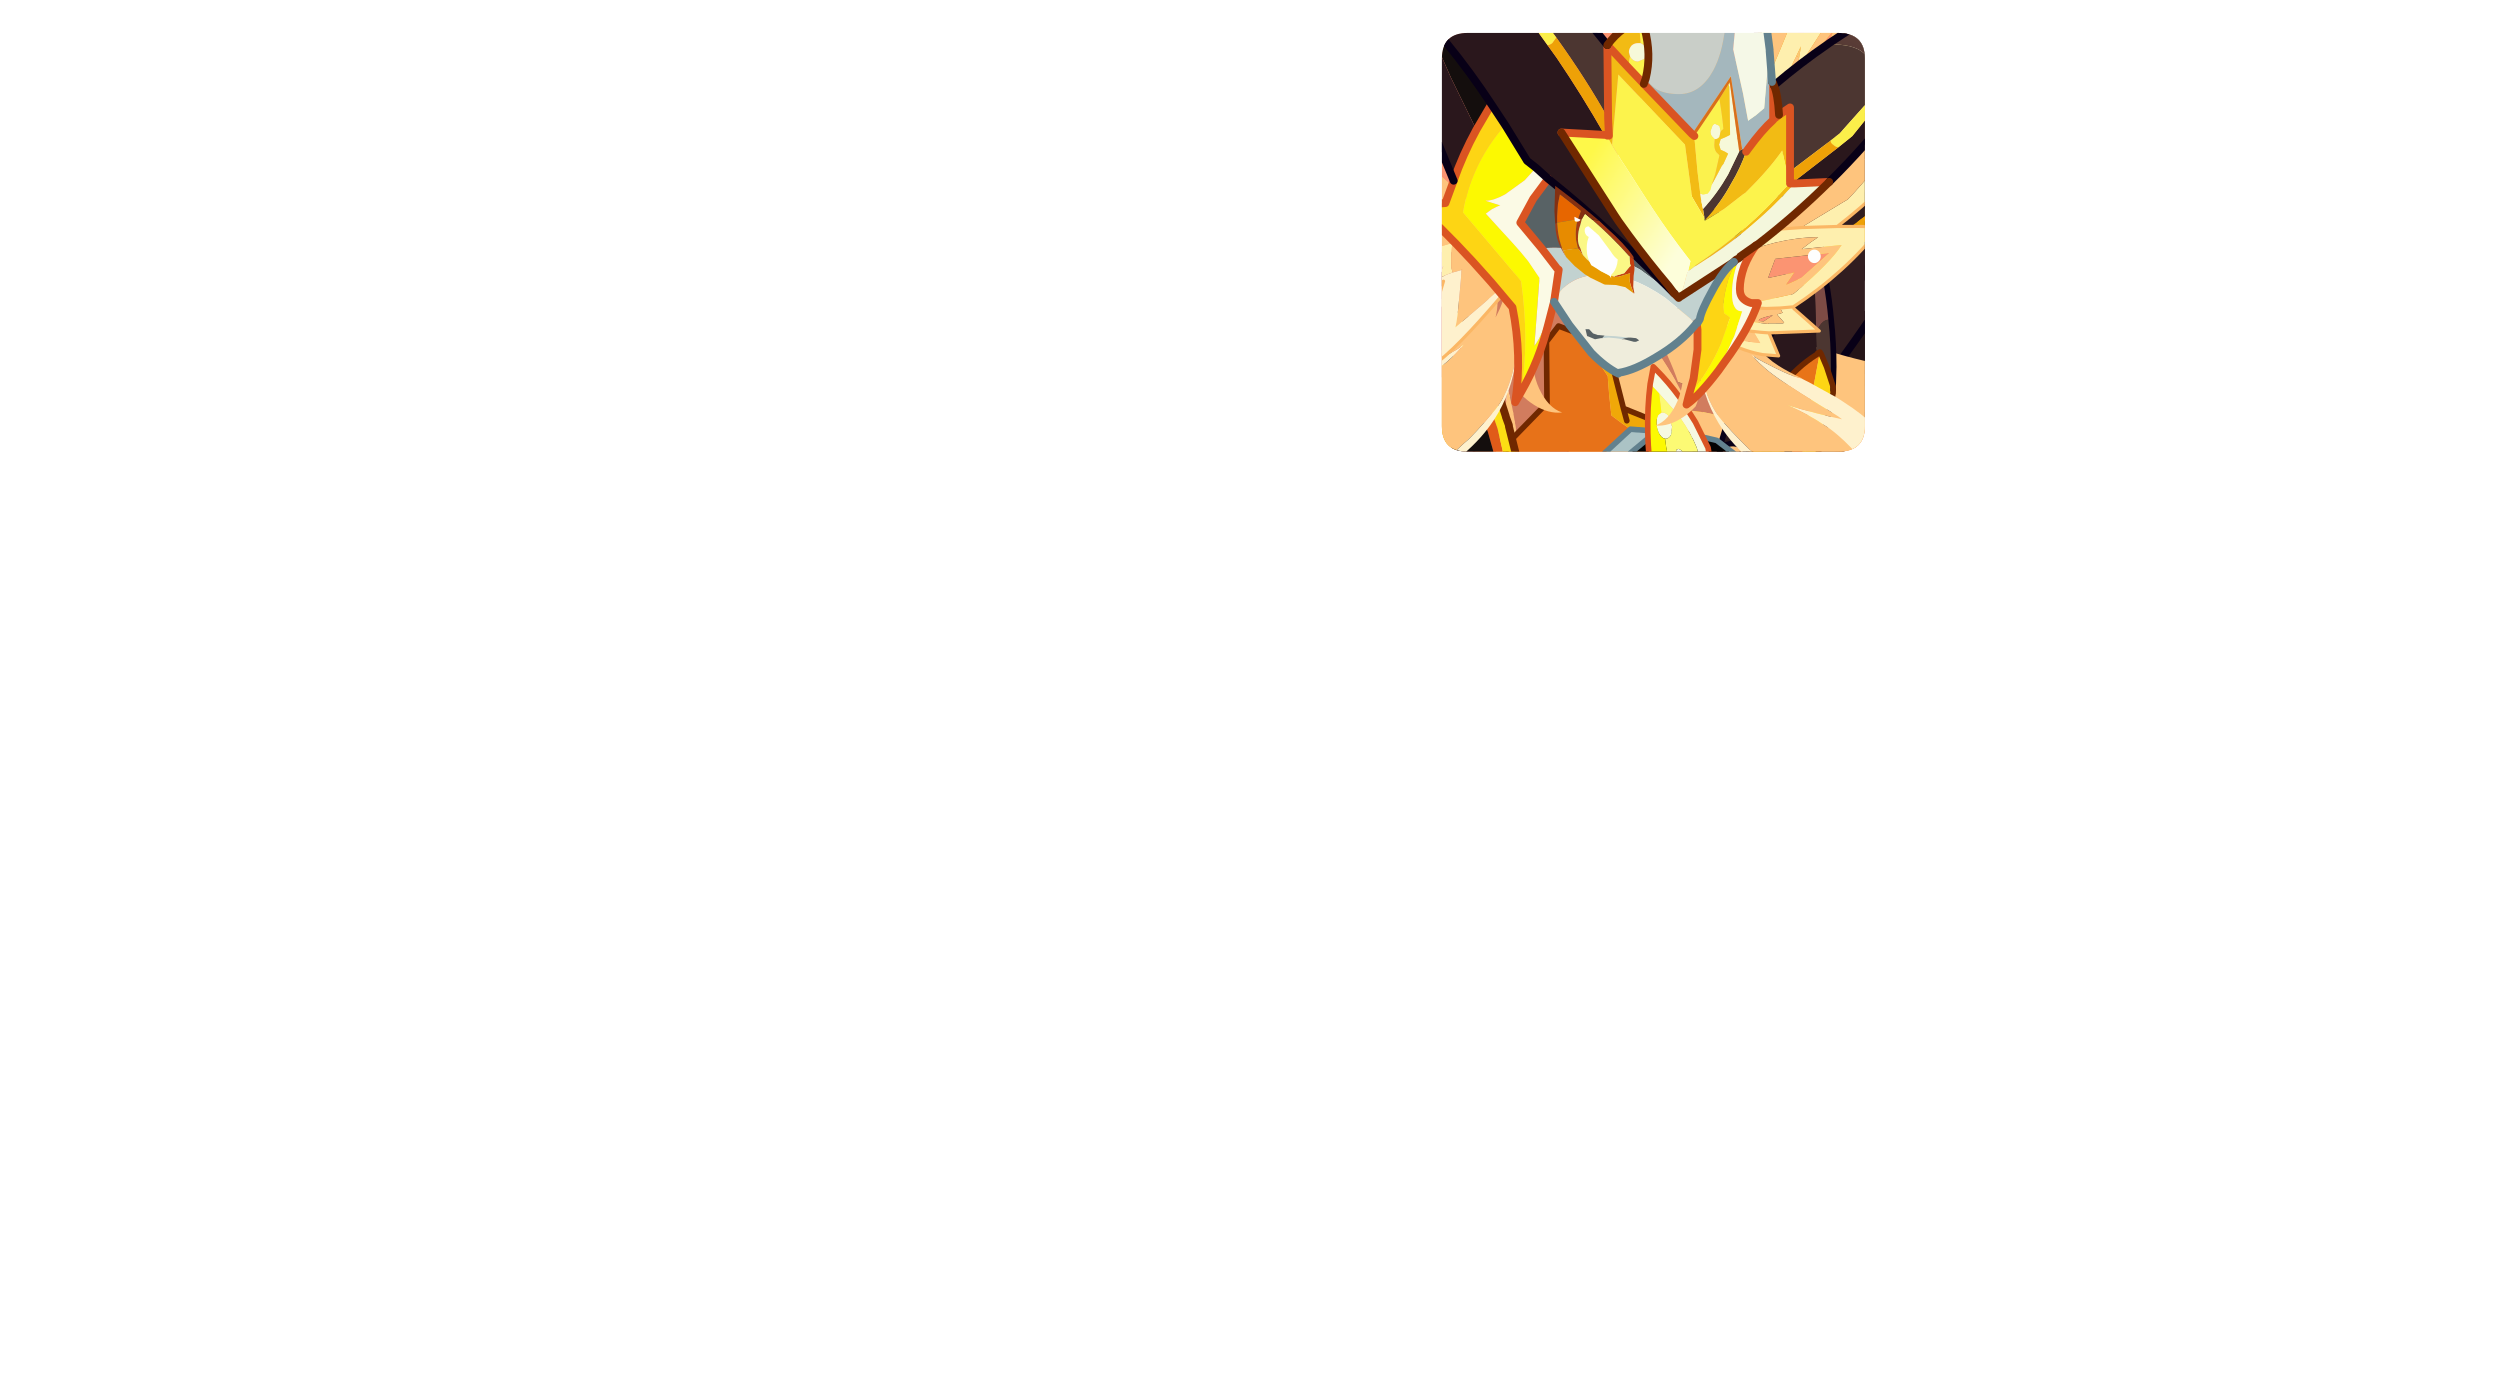 <?xml version="1.0" encoding="UTF-8" standalone="no"?>
<svg xmlns:ffdec="https://www.free-decompiler.com/flash" xmlns:xlink="http://www.w3.org/1999/xlink" ffdec:objectType="frame" height="177.1px" width="318.85px" xmlns="http://www.w3.org/2000/svg">
  <g transform="matrix(1.0, 0.0, 0.0, 1.0, 183.9, 4.2)">
    <clipPath id="clipPath0" transform="matrix(1.0, 0.0, 0.0, 1.0, 0.0, 0.0)">
      <path d="M50.5 0.0 Q53.95 0.0 53.95 3.3 L53.95 50.15 Q53.95 53.4 50.5 53.4 L3.3 53.4 Q0.0 53.4 0.0 50.15 L0.0 3.3 Q0.0 0.0 3.3 0.0 L50.5 0.0" fill="#000000" fill-rule="evenodd" stroke="none"/>
    </clipPath>
    <g clip-path="url(#clipPath0)">
      <use ffdec:characterId="441" height="56.35" transform="matrix(1.0, 0.0, 0.0, 1.0, 24.1, -1.0)" width="40.3" xlink:href="#shape1"/>
      <use ffdec:characterId="2" height="0.0" transform="matrix(0.717, 0.0, 0.0, 0.717, -183.9, 39.3)" width="0.0" xlink:href="#sprite0"/>
      <use ffdec:characterId="4" height="539.05" transform="matrix(-0.084, 0.229, 0.229, 0.084, 11.75, 31.55)" width="365.55" xlink:href="#sprite1"/>
      <use ffdec:characterId="4" height="539.05" transform="matrix(0.182, -0.045, 0.045, 0.182, 6.6, 40.6)" width="365.55" xlink:href="#sprite1"/>
      <use ffdec:characterId="7" height="57.2" transform="matrix(0.717, 0.0, 0.0, 0.717, 35.02, 30.049)" width="21.35" xlink:href="#sprite2"/>
      <use ffdec:characterId="4" height="539.05" transform="matrix(0.083, 0.314, -0.314, 0.083, 22.05, 13.55)" width="365.55" xlink:href="#sprite1"/>
      <use ffdec:characterId="4" height="539.05" transform="matrix(-0.235, -0.083, -0.083, 0.235, 27.7, 26.25)" width="365.55" xlink:href="#sprite1"/>
      <use ffdec:characterId="10" height="43.55" transform="matrix(0.717, 0.0, 0.0, 0.717, 7.598, 37.023)" width="43.25" xlink:href="#sprite3"/>
      <use ffdec:characterId="442" height="25.45" transform="matrix(1.0, 0.0, 0.0, 1.0, -1.45, 29.45)" width="11.55" xlink:href="#shape5"/>
      <use ffdec:characterId="4" height="539.05" transform="matrix(0.034, 0.063, -0.063, 0.034, 7.4, 22.95)" width="365.55" xlink:href="#sprite1"/>
      <use ffdec:characterId="4" height="539.05" transform="matrix(-0.032, 0.064, 0.064, 0.032, 34.35, 24.4)" width="365.55" xlink:href="#sprite1"/>
      <filter id="filter1">
        <feColorMatrix in="SourceGraphic" result="filterResult3" type="matrix" values="0 0 0 0 1.0,0 0 0 0 1.0,0 0 0 0 0.0,0 0 0 1 0"/>
        <feConvolveMatrix divisor="25.0" in="filterResult3" kernelMatrix="1 1 1 1 1 1 1 1 1 1 1 1 1 1 1 1 1 1 1 1 1 1 1 1 1" order="5 5" result="filterResult4"/>
        <feComposite in="SourceGraphic" in2="filterResult4" operator="over" result="filterResult5"/>
      </filter>
      <use ffdec:characterId="24" filter="url(#filter1)" height="105.4" transform="matrix(-0.407, 0.0, 0.0, 0.407, 67.403, -0.753)" width="167.3" xlink:href="#sprite4"/>
      <use ffdec:characterId="443" height="48.95" transform="matrix(1.0, 0.0, 0.0, 1.0, -2.85, -1.05)" width="67.7" xlink:href="#shape8"/>
      <filter id="filter2">
        <feColorMatrix in="SourceGraphic" result="filterResult6" type="matrix" values="0 0 0 0 1.0,0 0 0 0 1.0,0 0 0 0 0.0,0 0 0 1 0"/>
        <feConvolveMatrix divisor="121.0" in="filterResult6" kernelMatrix="1 1 1 1 1 1 1 1 1 1 1 1 1 1 1 1 1 1 1 1 1 1 1 1 1 1 1 1 1 1 1 1 1 1 1 1 1 1 1 1 1 1 1 1 1 1 1 1 1 1 1 1 1 1 1 1 1 1 1 1 1 1 1 1 1 1 1 1 1 1 1 1 1 1 1 1 1 1 1 1 1 1 1 1 1 1 1 1 1 1 1 1 1 1 1 1 1 1 1 1 1 1 1 1 1 1 1 1 1 1 1 1 1 1 1 1 1 1 1 1 1" order="11 11" result="filterResult7"/>
        <feComposite in="SourceGraphic" in2="filterResult7" operator="over" result="filterResult8"/>
      </filter>
      <use ffdec:characterId="27" filter="url(#filter2)" height="24.8" transform="matrix(-0.335, 0.041, 0.041, 0.335, 21.691, 22.861)" width="14.35" xlink:href="#sprite6"/>
      <use ffdec:characterId="28" height="2.25" transform="matrix(0.717, 0.0, 0.0, 0.711, 18.309, 37.79)" width="9.55" xlink:href="#shape10"/>
    </g>
    <use ffdec:characterId="444" height="53.4" transform="matrix(1.0, 0.0, 0.0, 1.0, 0.0, 0.0)" width="53.95" xlink:href="#shape11"/>
  </g>
  <defs>
    <g id="shape1" transform="matrix(1.0, 0.0, 0.0, 1.0, -24.1, 1.0)">
      <path d="M54.9 19.45 L54.9 23.3 52.5 24.95 51.75 25.4 54.9 19.45" fill="#f0a307" fill-rule="evenodd" stroke="none"/>
      <path d="M51.75 25.4 L52.5 24.95 54.9 23.3 54.9 28.95 53.8 30.75 Q52.2 33.45 50.75 36.3 L54.9 35.85 54.9 37.35 49.3 39.25 49.9 37.95 50.75 36.3 49.9 37.95 49.3 39.25 49.0 44.65 49.0 45.85 48.8 46.85 48.55 47.1 48.8 48.0 Q49.3 49.8 50.15 51.9 L51.4 54.85 50.35 54.85 49.15 52.45 49.0 52.0 47.25 48.8 47.75 48.05 46.6 47.75 46.0 47.15 Q45.3 46.15 45.3 43.2 45.3 40.9 46.75 37.95 L46.8 37.7 43.7 39.7 40.05 42.4 41.4 36.2 41.55 36.05 47.35 33.55 47.5 33.55 51.75 25.4 M48.55 47.1 L47.75 48.05 48.55 47.1" fill="#311d20" fill-rule="evenodd" stroke="none"/>
      <path d="M54.9 37.35 L54.9 44.55 49.0 44.65 49.3 39.25 54.9 37.35 M50.35 54.85 L42.5 54.85 38.3 54.85 Q38.7 49.1 40.05 42.4 L43.7 39.7 46.8 37.7 46.75 37.95 Q45.3 40.9 45.3 43.2 45.3 46.15 46.0 47.15 L46.6 47.75 47.75 48.05 47.25 48.8 49.0 52.0 49.15 52.45 50.35 54.85 M47.25 48.8 L42.5 54.85 47.25 48.8" fill="#251518" fill-rule="evenodd" stroke="none"/>
      <path d="M54.9 19.45 L51.75 25.4 47.5 33.55 M54.9 28.95 L53.8 30.75 Q52.2 33.45 50.75 36.3 L54.9 35.85 M54.9 44.55 L49.0 44.65 49.0 45.85 48.8 46.85 48.55 47.1 48.8 48.0 Q49.3 49.8 50.15 51.9 L51.4 54.85 M38.3 54.85 Q38.7 49.1 40.05 42.4 L41.4 36.2 M41.55 36.05 L47.35 33.55 M50.75 36.3 L49.9 37.95 49.3 39.25 49.0 44.65 M47.25 48.8 L47.75 48.05 48.55 47.1 M42.5 54.85 L47.25 48.8" fill="none" stroke="#080017" stroke-linecap="round" stroke-linejoin="round" stroke-width="1.0"/>
      <path d="M38.9 34.85 L38.85 34.5 Q37.55 24.9 40.4 21.2 41.8 19.2 44.7 18.05 47.1 17.05 51.55 16.3 L54.3 16.1 54.35 16.1 Q56.2 6.7 58.1 -0.5 L61.2 -0.5 59.6 4.55 Q58.3 9.2 57.8 13.7 L61.05 11.85 61.1 11.8 Q62.35 8.2 63.9 4.85 L63.9 13.1 57.6 16.5 57.4 20.8 Q54.1 23.3 50.75 25.75 L45.35 29.75 41.65 32.45 38.95 34.45 38.9 34.85 M40.5 54.4 L25.7 54.4 25.45 51.1 33.45 49.4 38.0 48.45 40.55 36.05 42.75 34.55 46.25 32.15 52.4 27.7 57.6 24.05 Q57.9 27.4 58.55 30.65 L58.3 30.85 Q53.75 38.0 49.2 44.0 53.5 43.3 57.95 41.7 L58.65 42.65 Q59.6 44.35 60.1 47.35 L60.1 47.55 Q60.4 49.25 60.2 49.9 60.0 50.9 58.8 51.1 L57.15 51.0 48.35 45.4 49.2 44.0 48.15 45.3 45.5 48.65 40.5 54.4 M57.6 16.5 L57.8 13.7 57.6 16.5" fill="#311d20" fill-rule="evenodd" stroke="none"/>
      <path d="M62.65 -0.5 L63.9 -0.5 63.9 0.45 63.15 1.65 61.2 5.0 62.05 1.35 62.2 1.05 62.65 -0.5 M62.5 54.4 L51.9 54.4 45.8 48.75 45.5 48.65 48.15 45.3 48.35 45.4 57.15 51.0 62.5 54.4 M45.45 -0.5 L46.5 -0.5 45.45 1.0 45.45 -0.5" fill="#e97318" fill-rule="evenodd" stroke="none"/>
      <path d="M61.2 -0.5 L62.65 -0.5 62.2 1.05 62.05 1.35 61.2 5.0 63.15 1.65 63.9 0.45 63.9 4.85 Q62.35 8.2 61.1 11.8 L61.05 11.85 57.8 13.7 Q58.3 9.2 59.6 4.55 L61.2 -0.5 M51.3 -0.5 L50.3 5.1 50.2 5.25 Q44.5 9.55 39.1 10.65 L42.3 -0.5 45.45 -0.5 45.45 1.0 46.5 -0.5 51.3 -0.5" fill="#f0a307" fill-rule="evenodd" stroke="none"/>
      <path d="M54.85 -0.5 L58.1 -0.5 Q56.2 6.7 54.35 16.1 L54.3 16.1 51.55 16.3 Q47.1 17.05 44.7 18.05 41.8 19.2 40.4 21.2 37.55 24.9 38.85 34.5 L38.9 34.85 35.8 46.85 33.35 47.35 25.3 49.15 24.6 39.75 24.75 39.65 30.6 35.35 30.7 35.35 33.05 35.25 37.65 17.2 Q44.55 16.15 53.05 6.95 L54.85 -0.5 M63.9 13.1 L63.9 39.0 63.9 54.4 62.5 54.4 57.15 51.0 58.8 51.1 Q60.0 50.9 60.2 49.9 60.4 49.25 60.1 47.55 L60.1 47.35 Q59.6 44.35 58.65 42.65 L57.95 41.7 Q53.5 43.3 49.2 44.0 53.75 38.0 58.3 30.85 L58.55 30.65 Q57.9 27.4 57.6 24.05 L57.4 20.8 57.6 16.5 63.9 13.1 M51.9 54.4 L40.5 54.4 45.5 48.65 45.8 48.75 51.9 54.4 M63.9 39.0 Q60.95 40.6 57.95 41.7 60.95 40.6 63.9 39.0" fill="#251518" fill-rule="evenodd" stroke="none"/>
      <path d="M54.85 -0.5 L53.05 6.95 Q44.55 16.15 37.65 17.2 L33.05 35.25 31.2 34.8 35.8 16.45 35.75 16.3 37.25 10.95 39.1 10.65 Q44.5 9.55 50.2 5.25 L50.3 5.1 51.3 -0.5 54.85 -0.5 M48.35 45.4 L48.15 45.3 49.2 44.0 48.35 45.4" fill="#4c3631" fill-rule="evenodd" stroke="none"/>
      <path d="M39.1 10.65 L37.25 10.95 40.45 -0.5 42.3 -0.5 39.1 10.65" fill="#faf150" fill-rule="evenodd" stroke="none"/>
      <path d="M25.3 49.15 L33.35 47.35 33.35 48.0 33.25 49.05 33.45 49.4 25.45 51.1 25.3 49.15 M57.4 20.8 L57.6 24.05 52.4 27.7 52.35 27.4 Q52.2 26.5 51.75 26.2 51.45 25.9 50.75 25.75 54.1 23.3 57.4 20.8 M42.75 34.55 L42.7 34.2 Q42.5 32.95 41.65 32.45 L45.35 29.75 45.25 30.95 Q45.35 31.55 45.8 31.95 L46.25 32.15 42.75 34.55" fill="#efa207" fill-rule="evenodd" stroke="none"/>
      <path d="M33.35 47.35 L35.8 46.85 38.9 34.85 38.95 34.45 41.65 32.45 Q42.5 32.95 42.7 34.2 L42.75 34.55 40.55 36.05 38.0 48.45 33.45 49.4 33.25 49.05 33.35 48.0 33.35 47.35 M50.75 25.75 Q51.45 25.9 51.75 26.2 52.2 26.5 52.35 27.4 L52.4 27.7 46.25 32.15 45.8 31.95 Q45.35 31.55 45.25 30.95 L45.35 29.75 50.75 25.75" fill="#fcf04a" fill-rule="evenodd" stroke="none"/>
      <path d="M51.3 -0.5 L50.3 5.1 50.2 5.25 Q44.5 9.55 39.1 10.65 L37.25 10.95 40.45 -0.5 M57.8 13.7 L61.05 11.85 61.1 11.8 Q62.35 8.2 63.9 4.85 M45.8 48.75 L51.9 54.4" fill="none" stroke="#702800" stroke-linecap="round" stroke-linejoin="round" stroke-width="1.0"/>
      <path d="M30.6 35.35 L24.75 39.65 M24.6 39.75 L25.3 49.15 25.45 51.1 25.7 54.4 M37.25 10.95 L35.75 16.3 35.8 16.45 31.2 34.8 31.15 34.95 30.7 35.35 M57.6 16.5 L57.4 20.8 57.6 24.05 Q57.9 27.4 58.55 30.65 M58.3 30.85 Q53.75 38.0 49.2 44.0 53.5 43.3 57.95 41.7 60.95 40.6 63.9 39.0 M57.8 13.7 L57.6 16.5 M61.2 -0.5 L59.6 4.55 Q58.3 9.2 57.8 13.7 M48.15 45.3 L48.35 45.4 57.15 51.0 62.5 54.4 M49.2 44.0 L48.15 45.3 45.5 48.65 40.5 54.4" fill="none" stroke="#080017" stroke-linecap="round" stroke-linejoin="round" stroke-width="1.0"/>
    </g>
    <g id="sprite1" transform="matrix(1.0, 0.0, 0.0, 1.0, 0.0, 0.0)">
      <use ffdec:characterId="3" height="539.05" transform="matrix(1.0, 0.0, 0.0, 1.0, 0.0, 0.0)" width="365.55" xlink:href="#shape2"/>
    </g>
    <g id="shape2" transform="matrix(1.0, 0.0, 0.0, 1.0, 0.0, 0.0)">
      <path d="M298.2 120.0 L298.05 121.55 Q286.55 124.55 275.05 125.55 264.75 115.45 253.1 106.3 L245.5 100.5 254.25 104.75 Q266.35 110.9 272.2 113.35 285.4 118.8 298.2 120.0 M159.35 160.35 L157.5 160.65 Q151.7 146.95 144.05 136.55 126.95 113.45 100.45 106.65 89.3 103.75 76.5 103.75 73.4 103.75 68.95 104.8 64.65 105.85 62.05 107.15 L0.0 46.8 Q54.0 2.15 102.35 0.1 87.75 3.35 75.15 9.4 49.95 21.55 34.55 44.4 40.55 42.45 46.75 41.45 84.25 31.35 115.5 49.7 139.7 63.9 160.15 95.25 137.55 74.85 110.5 68.55 98.3 65.7 85.2 65.7 L83.85 65.75 85.05 66.15 Q97.7 70.85 108.2 77.3 147.0 101.05 156.9 148.05 L159.35 160.35" fill="#d27c5e" fill-rule="evenodd" stroke="none"/>
      <path d="M102.35 0.1 Q115.4 -0.45 128.1 2.1 153.6 7.2 177.45 25.0 206.5 46.65 231.8 60.75 275.7 85.25 308.3 87.15 346.95 89.4 365.55 71.3 356.85 93.55 330.5 108.65 317.85 115.9 302.8 120.3 L298.2 120.0 Q285.4 118.8 272.2 113.35 266.35 110.9 254.25 104.75 L245.5 100.5 243.1 98.75 239.9 96.45 240.05 96.6 245.05 101.15 Q290.2 138.35 304.85 174.6 L314.2 198.5 Q322.7 221.25 328.35 239.85 338.85 290.4 360.15 334.75 L343.0 399.7 340.4 397.25 Q332.65 389.75 324.6 380.0 320.0 374.45 315.35 368.15 307.3 357.3 293.4 336.25 295.35 342.95 297.75 349.35 290.85 339.1 285.2 327.4 290.2 339.2 297.7 351.6 L300.35 355.95 Q308.05 374.2 319.7 389.65 322.85 393.9 326.3 397.9 328.85 406.55 332.0 414.2 333.4 418.25 336.5 424.2 L317.2 497.15 Q302.85 490.45 286.85 475.05 265.8 454.9 247.25 407.65 L244.6 400.55 Q239.1 385.45 235.2 369.65 230.85 352.15 230.2 340.05 225.45 306.75 227.6 264.85 223.7 289.25 217.85 316.55 212.65 340.8 206.7 364.05 204.8 356.0 204.15 346.6 202.5 322.7 198.0 276.9 194.25 239.05 190.35 217.5 L188.7 209.1 Q183.7 186.25 175.9 168.55 177.25 176.35 177.7 182.15 178.15 188.05 178.15 218.4 178.15 247.2 175.2 261.0 L175.05 261.85 174.35 264.75 174.0 266.1 174.0 266.6 173.4 269.4 Q173.9 239.4 172.0 220.7 L170.15 207.4 161.5 171.05 161.0 169.7 160.95 169.35 159.35 160.35 156.9 148.05 Q147.0 101.05 108.2 77.3 97.7 70.85 85.05 66.15 L85.2 65.7 Q98.3 65.7 110.5 68.55 137.55 74.85 160.15 95.25 139.7 63.9 115.5 49.7 84.25 31.35 46.75 41.45 40.55 42.45 34.55 44.4 49.95 21.55 75.15 9.4 87.75 3.35 102.35 0.1" fill="#ffc57d" fill-rule="evenodd" stroke="none"/>
      <path d="M275.05 125.55 Q296.05 146.15 311.4 170.6 320.8 185.6 328.25 202.2 344.8 239.4 351.45 284.8 355.1 309.35 360.85 332.2 L360.15 334.75 Q338.85 290.4 328.35 239.85 322.7 221.25 314.2 198.5 L304.85 174.6 Q290.2 138.35 245.05 101.15 L240.05 96.6 239.9 96.45 243.1 98.75 245.5 100.5 253.1 106.3 Q264.75 115.45 275.05 125.55 M343.0 399.7 L339.65 412.4 Q333.0 405.7 326.3 397.9 322.85 393.9 319.7 389.65 308.05 374.2 300.35 355.95 L297.7 351.6 Q290.2 339.2 285.2 327.4 290.85 339.1 297.75 349.35 295.35 342.95 293.4 336.25 307.3 357.3 315.35 368.15 320.0 374.45 324.6 380.0 332.65 389.75 340.4 397.25 L343.0 399.7 M317.2 497.15 L306.15 539.05 286.65 531.9 Q251.95 518.5 223.2 481.4 219.45 476.55 215.8 471.3 185.95 428.35 178.05 353.95 L176.95 344.95 176.9 344.1 176.2 336.7 174.0 281.75 174.0 279.45 174.0 267.55 174.0 266.6 174.0 266.1 174.35 264.75 175.05 261.85 175.2 261.0 Q178.15 247.2 178.15 218.4 178.15 188.05 177.7 182.15 177.25 176.35 175.9 168.55 183.7 186.25 188.7 209.1 L190.35 217.5 Q194.25 239.05 198.0 276.9 202.5 322.7 204.15 346.6 204.8 356.0 206.7 364.05 212.65 340.8 217.85 316.55 223.7 289.25 227.6 264.85 225.45 306.75 230.2 340.05 230.85 352.15 235.2 369.65 239.1 385.45 244.6 400.55 L247.25 407.65 Q265.8 454.9 286.85 475.05 302.85 490.45 317.2 497.15" fill="#fff2ce" fill-rule="evenodd" stroke="none"/>
    </g>
    <g id="sprite2" transform="matrix(1.0, 0.0, 0.0, 1.0, 51.7, 54.1)">
      <use ffdec:characterId="6" height="57.2" transform="matrix(1.0, 0.0, 0.0, 1.0, -51.7, -54.1)" width="21.35" xlink:href="#shape3"/>
    </g>
    <g id="shape3" transform="matrix(1.0, 0.0, 0.0, 1.0, 51.7, 54.1)">
      <path d="M-34.25 -51.8 L-32.45 -53.6 -32.25 -52.1 Q-31.6 -48.5 -31.3 -45.0 L-31.8 -45.0 Q-33.1 -44.9 -33.95 -42.65 L-34.25 -51.8" fill="#7d4b45" fill-rule="evenodd" stroke="none"/>
      <path d="M-44.0 -26.25 Q-42.7 -29.3 -40.7 -32.05 L-40.6 -32.3 -40.05 -33.1 -39.45 -32.7 Q-38.25 -32.8 -37.75 -32.15 -37.2 -31.65 -37.1 -30.35 L-37.1 -27.95 -37.55 -26.15 -38.25 -23.35 -39.95 -21.15 -40.3 -21.45 Q-39.95 -22.75 -40.05 -24.35 L-40.2 -24.75 Q-40.4 -25.5 -40.9 -26.0 -41.75 -26.85 -42.85 -26.75 L-44.0 -26.25 M-33.7 -38.95 L-33.7 -39.05 -33.4 -38.65 -33.7 -38.95" fill="#f1a608" fill-rule="evenodd" stroke="none"/>
      <path d="M-46.0 -20.6 Q-46.85 -23.15 -49.2 -22.95 L-50.45 -22.65 -51.1 -21.7 -51.2 -21.8 Q-46.95 -38.55 -34.25 -51.8 L-33.95 -42.65 -33.95 -42.15 -33.8 -38.85 Q-37.55 -36.5 -40.05 -33.1 L-40.6 -32.3 -40.7 -32.05 Q-42.7 -29.3 -44.0 -26.25 -45.05 -23.9 -45.7 -21.45 L-46.0 -20.6" fill="#2a171c" fill-rule="evenodd" stroke="none"/>
      <path d="M-39.0 -8.3 L-39.45 -7.6 Q-41.55 -3.75 -44.1 -0.5 L-46.65 2.6 -47.6 -1.3 Q-48.25 -5.35 -47.9 -9.4 -47.4 -15.1 -46.0 -20.6 L-45.7 -21.45 Q-45.05 -23.9 -44.0 -26.25 L-42.85 -26.75 Q-41.75 -26.85 -40.9 -26.0 -40.4 -25.5 -40.2 -24.75 L-40.05 -24.35 Q-39.95 -22.75 -40.3 -21.45 L-39.95 -21.15 -40.8 -19.85 Q-42.5 -17.35 -43.55 -14.9 -45.7 -10.0 -45.8 -5.25 L-45.6 -2.05 Q-42.5 -5.9 -40.8 -8.95 L-40.6 -9.25 -39.75 -8.85 -39.0 -8.3 M-33.1 -38.95 L-33.4 -38.65 -33.7 -39.05 -33.5 -39.15 -33.3 -39.25 -33.1 -38.95" fill="#f3bc14" fill-rule="evenodd" stroke="none"/>
      <path d="M-39.95 -21.15 L-38.25 -23.35 -38.05 -23.7 -37.85 -23.6 Q-38.8 -17.75 -41.05 -12.55 -43.15 -7.6 -45.8 -5.25 -45.7 -10.0 -43.55 -14.9 -42.5 -17.35 -40.8 -19.85 L-39.95 -21.15" fill="#140e0d" fill-rule="evenodd" stroke="none"/>
      <path d="M-45.8 -5.25 Q-43.15 -7.6 -41.05 -12.55 -38.8 -17.75 -37.85 -23.6 L-38.05 -23.7 -35.75 -26.25 -35.6 -26.15 Q-37.0 -16.7 -39.95 -10.55 L-40.05 -10.25 -40.6 -9.25 -40.8 -8.95 Q-42.5 -5.9 -45.6 -2.05 L-45.8 -5.25" fill="#e15b19" fill-rule="evenodd" stroke="none"/>
      <path d="M-31.3 -45.0 Q-30.85 -40.85 -30.85 -36.6 L-30.95 -33.1 -32.1 -36.6 -33.1 -38.95 -33.3 -39.25 -33.5 -39.15 -33.7 -39.05 -33.7 -38.95 -33.8 -38.85 -33.95 -42.15 -33.95 -42.65 Q-33.1 -44.9 -31.8 -45.0 L-31.3 -45.0" fill="#4c3631" fill-rule="evenodd" stroke="none"/>
      <path d="M-38.25 -23.35 L-37.55 -26.15 -37.1 -27.95 -37.1 -30.35 Q-37.2 -31.65 -37.75 -32.15 -38.25 -32.8 -39.45 -32.7 L-40.05 -33.1 Q-37.55 -36.5 -33.8 -38.85 L-33.7 -38.95 -33.4 -38.65 -35.0 -30.15 -35.6 -26.65 -35.75 -26.25 -38.05 -23.7 -38.25 -23.35" fill="#e97418" fill-rule="evenodd" stroke="none"/>
      <path d="M-30.95 -33.1 L-30.95 -32.8 -30.95 -32.5 -30.95 -31.95 Q-33.2 -20.5 -37.4 -11.4 L-38.5 -9.4 -39.0 -8.45 -39.0 -8.3 -39.75 -8.85 -40.6 -9.25 -40.05 -10.25 -39.95 -10.55 Q-37.0 -16.7 -35.6 -26.15 L-35.6 -26.35 -35.75 -26.25 -35.6 -26.65 -35.0 -30.15 -33.4 -38.65 -33.1 -38.95 -32.1 -36.6 -30.95 -33.1" fill="#fed614" fill-rule="evenodd" stroke="none"/>
      <path d="M-34.25 -51.8 L-32.45 -53.6 -32.25 -52.1 Q-31.6 -48.5 -31.3 -45.0 -30.85 -40.85 -30.85 -36.6 L-30.95 -33.1 M-30.95 -32.8 L-30.95 -32.5 M-46.0 -20.6 Q-46.85 -23.15 -49.2 -22.95 L-50.45 -22.65 -51.1 -21.7 M-51.2 -21.8 Q-46.95 -38.55 -34.25 -51.8" fill="none" stroke="#080017" stroke-linecap="round" stroke-linejoin="round" stroke-width="1.0"/>
      <path d="M-30.95 -33.1 L-30.95 -32.8 M-30.95 -32.5 L-30.95 -31.95 Q-33.2 -20.5 -37.4 -11.4 L-38.5 -9.4 -39.0 -8.45 -39.0 -8.3 -39.45 -7.6 Q-41.55 -3.75 -44.1 -0.5 L-46.65 2.6 -47.6 -1.3 Q-48.25 -5.35 -47.9 -9.4 -47.4 -15.1 -46.0 -20.6 L-45.7 -21.45 Q-45.05 -23.9 -44.0 -26.25 -42.7 -29.3 -40.7 -32.05 L-40.6 -32.3 -40.05 -33.1 Q-37.55 -36.5 -33.8 -38.85 L-33.7 -38.95 -33.7 -39.05 -33.5 -39.15 -33.3 -39.25 -33.1 -38.95 -32.1 -36.6 -30.95 -33.1" fill="none" stroke="#702800" stroke-linecap="round" stroke-linejoin="round" stroke-width="1.0"/>
    </g>
    <g id="sprite3" transform="matrix(1.0, 0.0, 0.0, 1.0, 30.05, 53.3)">
      <use ffdec:characterId="9" height="43.55" transform="matrix(1.0, 0.0, 0.0, 1.0, -30.05, -53.3)" width="43.25" xlink:href="#shape4"/>
    </g>
    <g id="shape4" transform="matrix(1.0, 0.0, 0.0, 1.0, 30.05, 53.3)">
      <path d="M-2.65 -34.1 L-2.65 -33.9 -8.45 -29.1 -12.9 -29.1 -7.1 -34.45 -5.85 -34.35 -5.7 -34.35 -2.65 -34.1 M11.05 -29.1 L10.2 -30.95 12.7 -29.1 11.05 -29.1" fill="#acc4c6" fill-rule="evenodd" stroke="none"/>
      <path d="M3.3 -33.6 L8.25 -32.45 10.2 -30.95 11.05 -29.1 -8.45 -29.1 -2.65 -33.9 -2.65 -34.1 2.65 -33.7 3.3 -33.6" fill="url(#gradient0)" fill-rule="evenodd" stroke="none"/>
      <path d="M-15.15 -51.0 L-12.8 -46.4 -11.15 -43.9 -10.9 -40.6 -10.5 -36.9 -8.5 -35.4 -7.1 -34.45 -12.9 -29.1 -29.55 -29.1 -29.05 -31.7 -28.95 -31.9 -21.95 -39.1 -22.05 -50.0 -19.9 -52.8 -15.15 -51.0" fill="#e87219" fill-rule="evenodd" stroke="none"/>
      <path d="M2.65 -33.7 L-2.65 -34.1 -5.7 -34.35 -5.85 -34.35 -7.1 -34.45 -8.5 -35.4 -10.5 -36.9 -10.9 -40.6 -11.15 -43.9 -12.8 -46.4 -15.15 -51.0 -15.05 -50.85 -10.15 -45.25 -8.35 -38.15 2.65 -33.7 M-7.75 -35.95 L-8.35 -38.15 -7.75 -35.95 M-5.85 -34.35 L-6.05 -34.55 -6.05 -34.45 -5.85 -34.35" fill="#f1a908" fill-rule="evenodd" stroke="none"/>
      <path d="M10.2 -30.95 L8.25 -32.45 3.3 -33.6 3.1 -33.7 2.65 -33.7 -2.65 -34.1 -5.7 -34.35 M-2.65 -33.9 L-8.45 -29.1 M11.05 -29.1 L10.2 -30.95 12.7 -29.1 M-7.1 -34.45 L-5.85 -34.35 M-12.9 -29.1 L-7.1 -34.45" fill="none" stroke="#62828f" stroke-linecap="round" stroke-linejoin="round" stroke-width="1.0"/>
      <path d="M3.3 -33.6 L2.65 -33.7 -8.35 -38.15 -7.75 -35.95 M-8.35 -38.15 L-10.15 -45.25 -15.05 -50.85 -15.15 -51.0 -19.9 -52.8 -22.05 -50.0 -21.95 -39.1 -28.95 -31.9 -29.05 -31.7 -29.55 -29.1" fill="none" stroke="#702800" stroke-linecap="round" stroke-linejoin="round" stroke-width="1.0"/>
      <path d="M-1.6 -37.4 L-1.35 -37.4 Q-0.75 -37.4 -0.2 -36.65 L0.3 -34.95 0.2 -33.9 0.1 -33.4 Q-0.3 -32.75 -0.85 -32.75 L-0.95 -32.75 Q-1.5 -32.85 -1.9 -33.5 -2.35 -34.25 -2.45 -35.2 -2.55 -36.15 -2.2 -36.9 L-2.0 -37.1 -1.6 -37.4 M6.05 -11.0 L6.25 -17.15 5.85 -24.7 5.2 -28.5 4.9 -30.4 4.75 -30.95 4.65 -31.25 Q3.6 -33.8 1.9 -36.25 L0.95 -37.5 -2.0 -40.8 -3.6 -42.5 -3.05 -45.45 -2.65 -45.15 Q-0.3 -42.8 1.7 -40.05 L4.45 -35.7 6.7 -31.15 6.9 -29.9 Q7.75 -24.5 7.55 -19.7 7.4 -14.75 6.35 -10.5 L6.25 -10.4 6.05 -11.0 M2.25 -30.2 L2.35 -29.9 2.25 -29.25 2.25 -29.15 1.7 -28.8 1.5 -28.95 1.3 -29.15 Q0.95 -29.45 0.95 -29.9 L1.05 -30.75 1.15 -30.85 1.5 -30.95 2.0 -30.65 2.25 -30.2" fill="#f7fae2" fill-rule="evenodd" stroke="none"/>
      <path d="M-0.95 -32.75 L-0.85 -32.75 Q-0.3 -32.75 0.1 -33.4 L0.2 -33.9 0.3 -34.95 -0.2 -36.65 Q-0.75 -37.4 -1.35 -37.4 L-1.6 -37.4 -2.0 -40.8 0.95 -37.5 1.9 -36.25 Q3.6 -33.8 4.65 -31.25 L4.75 -30.95 4.9 -30.4 5.2 -28.5 5.85 -24.7 6.25 -17.15 6.05 -11.0 1.8 -22.7 1.7 -23.1 1.4 -24.25 Q0.1 -27.75 -0.3 -29.55 L-0.55 -30.3 -0.75 -31.25 -0.95 -32.75 M2.25 -30.2 L2.0 -30.65 1.5 -30.95 1.15 -30.85 1.05 -30.75 0.95 -29.9 Q0.95 -29.45 1.3 -29.15 L1.5 -28.95 1.7 -28.8 2.25 -29.15 2.25 -29.25 2.35 -29.9 2.25 -30.2" fill="#fdfb74" fill-rule="evenodd" stroke="none"/>
      <path d="M-1.6 -37.4 L-2.0 -37.1 -2.2 -36.9 Q-2.55 -36.15 -2.45 -35.2 -2.35 -34.25 -1.9 -33.5 -1.5 -32.85 -0.95 -32.75 L-0.75 -31.25 -0.55 -30.3 -0.3 -29.55 Q0.1 -27.75 1.4 -24.25 L1.7 -23.1 1.8 -22.7 6.05 -11.0 6.25 -10.4 6.15 -10.25 5.95 -10.5 Q1.7 -15.35 -3.2 -24.6 -4.65 -34.1 -3.6 -42.5 L-2.0 -40.8 -1.6 -37.4" fill="#fdfa01" fill-rule="evenodd" stroke="none"/>
      <path d="M6.35 -10.5 Q7.4 -14.75 7.55 -19.7 7.75 -24.5 6.9 -29.9 L6.7 -31.15 4.45 -35.7 1.7 -40.05 Q-0.3 -42.8 -2.65 -45.15 L-3.05 -45.55 -3.05 -45.45 -3.6 -42.5 Q-4.65 -34.1 -3.2 -24.6 1.7 -15.35 5.95 -10.5 L6.15 -10.25" fill="none" stroke="#db5422" stroke-linecap="round" stroke-linejoin="round" stroke-width="1.0"/>
    </g>
    <linearGradient gradientTransform="matrix(0.004, 0.031, 0.561, -0.082, -382.65, 53.2)" gradientUnits="userSpaceOnUse" id="gradient0" spreadMethod="pad" x1="-819.2" x2="819.2">
      <stop offset="0.0" stop-color="#030202"/>
      <stop offset="0.961" stop-color="#4c3631"/>
    </linearGradient>
    <g id="shape5" transform="matrix(1.0, 0.0, 0.0, 1.0, 1.45, -29.45)">
      <path d="M3.9 42.65 L6.05 47.35 6.4 48.4 6.7 49.3 7.1 50.45 8.0 54.4 6.85 54.4 5.85 50.85 3.65 45.15 Q2.45 42.4 0.7 40.3 L0.75 37.85 0.7 40.3 0.75 44.15 0.6 44.15 Q0.7 42.0 -0.95 37.65 L-0.95 33.05 Q0.3 35.35 1.15 37.75 L3.9 42.65 M0.75 37.85 L1.15 37.75 0.75 37.15 0.75 37.85" fill="#e15b19" fill-rule="evenodd" stroke="none"/>
      <path d="M3.9 42.65 L4.5 42.3 Q4.05 40.65 4.05 38.85 L4.05 38.5 Q6.45 43.45 8.15 48.9 L8.15 48.95 8.55 50.05 8.55 50.2 9.6 54.4 8.0 54.4 7.1 50.45 6.7 49.3 6.4 48.4 6.05 47.35 3.9 42.65" fill="#fdde14" fill-rule="evenodd" stroke="none"/>
      <path d="M4.05 38.5 L4.05 38.85 Q4.05 40.65 4.5 42.3 L3.9 42.65 1.15 37.75 Q0.3 35.35 -0.95 33.05 L-0.95 29.95 Q1.85 34.05 4.05 38.5" fill="#fceb7d" fill-rule="evenodd" stroke="none"/>
      <path d="M-0.95 37.65 Q0.7 42.0 0.6 44.15 L0.75 44.15 Q0.95 47.25 1.3 50.05 0.35 47.6 -0.95 46.75 L-0.95 37.65" fill="#f3bc14" fill-rule="evenodd" stroke="none"/>
      <path d="M0.7 40.3 Q2.45 42.4 3.65 45.15 L5.85 50.85 6.85 54.4 2.05 54.4 Q1.6 52.3 1.3 50.05 0.95 47.25 0.75 44.15 L0.7 40.3" fill="#140e0d" fill-rule="evenodd" stroke="none"/>
      <path d="M-0.95 46.75 Q0.35 47.6 1.3 50.05 1.6 52.3 2.05 54.4 L-0.95 54.4 -0.95 46.75" fill="#fed614" fill-rule="evenodd" stroke="none"/>
      <path d="M0.75 37.15 L0.75 37.85 0.7 40.3 0.75 44.15 Q0.95 47.25 1.3 50.05 1.6 52.3 2.05 54.4" fill="none" stroke="#080017" stroke-linecap="round" stroke-linejoin="round" stroke-width="1.0"/>
      <path d="M9.6 54.4 L8.55 50.2 8.55 50.05 8.15 48.95 8.15 48.9 Q6.45 43.45 4.05 38.5 1.85 34.05 -0.95 29.95" fill="none" stroke="#702800" stroke-linecap="round" stroke-linejoin="round" stroke-width="1.0"/>
    </g>
    <g id="sprite4" transform="matrix(1.0, 0.0, 0.0, 1.0, 0.5, -141.75)">
      <use ffdec:characterId="21" height="105.4" transform="matrix(1.0, 0.0, 0.0, 1.0, -0.5, 141.75)" width="167.3" xlink:href="#shape6"/>
      <filter id="filter0">
        <feColorMatrix in="SourceGraphic" result="filterResult0" type="matrix" values="0 0 0 0 1.0,0 0 0 0 1.0,0 0 0 0 0.2,0 0 0 1 0"/>
        <feConvolveMatrix divisor="25.0" in="filterResult0" kernelMatrix="1 1 1 1 1 1 1 1 1 1 1 1 1 1 1 1 1 1 1 1 1 1 1 1 1" order="5 5" result="filterResult1"/>
        <feComposite in="SourceGraphic" in2="filterResult1" operator="over" result="filterResult2"/>
      </filter>
      <use ffdec:characterId="23" filter="url(#filter0)" height="7.6" transform="matrix(0.556, 0.0, 0.0, 0.556, 46.4, 211.5)" width="7.2" xlink:href="#sprite5"/>
    </g>
    <g id="shape6" transform="matrix(1.0, 0.0, 0.0, 1.0, 0.5, -141.75)">
      <path d="M120.7 142.25 L166.3 142.25 166.3 187.7 161.8 191.65 Q155.3 197.6 147.65 207.15 147.95 204.35 147.7 202.1 147.4 199.25 146.2 196.6 143.25 194.8 130.6 189.65 L110.0 181.4 109.95 181.4 110.65 179.6 110.7 179.5 Q113.15 165.4 117.55 151.55 L120.7 142.25 M42.5 142.95 L43.8 144.55 Q48.75 150.7 51.75 155.55 L53.3 158.15 53.85 159.2 55.75 162.9 56.05 163.5 Q55.4 167.1 55.4 171.0 L55.25 171.3 51.95 168.95 51.05 168.35 50.5 167.95 48.85 166.75 48.4 166.4 48.35 166.15 Q47.65 163.8 46.05 156.15 L44.75 150.55 43.3 145.3 42.5 142.95 M65.2 142.25 L76.65 142.25 76.3 145.4 76.25 145.85 75.3 154.75 73.2 152.3 65.2 142.25 M86.35 142.25 L92.45 142.25 93.85 150.2 Q90.2 159.4 89.0 161.8 L86.85 150.35 86.0 146.15 85.9 145.65 86.35 142.25 M99.35 142.25 L116.15 142.25 116.6 145.0 117.0 147.55 117.25 149.2 Q112.35 164.1 109.7 179.35 L108.1 179.8 Q102.7 162.9 99.65 146.2 L99.25 143.95 99.35 142.25 M57.0 222.4 L53.3 220.75 52.5 220.4 52.15 220.1 43.6 212.5 60.65 214.4 62.9 220.4 54.65 218.65 57.2 222.4 57.0 222.4 M62.7 232.35 L63.65 232.6 Q65.65 233.2 66.2 233.8 L64.3 234.0 63.7 233.6 61.35 232.05 62.7 232.35" fill="#fc9572" fill-rule="evenodd" stroke="none"/>
      <path d="M166.3 210.75 L166.3 216.8 164.7 216.65 165.4 218.4 166.2 220.6 165.8 220.6 165.45 220.3 Q164.45 219.6 162.0 218.75 L161.75 218.7 162.2 217.0 162.2 216.0 Q162.3 211.95 161.75 209.4 L166.3 210.75 M83.4 196.0 L78.55 199.05 Q69.75 184.2 63.75 171.85 L55.95 154.9 54.8 152.4 54.05 150.9 54.05 150.85 52.6 147.8 53.15 151.3 53.8 155.0 53.75 155.05 45.55 142.25 56.4 142.25 56.9 143.5 59.15 148.95 61.65 154.85 Q64.15 160.4 67.0 166.15 L69.9 171.95 Q75.95 183.55 83.4 196.0 M74.75 201.65 Q71.9 203.65 70.6 205.0 L70.6 205.4 70.7 206.0 72.1 213.4 Q68.35 211.5 63.95 210.2 L60.6 209.3 Q53.65 207.65 47.2 207.6 L49.75 209.35 52.35 211.35 39.85 210.05 Q43.3 215.55 54.45 224.95 L55.0 225.4 63.45 227.3 63.75 227.35 73.3 229.35 63.55 229.95 59.05 229.8 55.2 229.45 55.0 229.45 55.2 229.45 59.05 229.8 58.6 230.85 58.3 231.3 60.1 231.8 57.85 234.4 58.2 234.6 62.8 234.6 62.8 234.8 63.8 234.7 64.95 234.55 68.85 234.0 75.8 233.0 76.3 235.75 67.8 237.15 67.5 237.15 65.3 237.4 64.0 237.5 62.6 237.6 64.0 237.5 65.3 237.4 67.5 237.15 65.35 240.8 68.6 240.4 70.45 240.1 70.75 240.5 71.5 240.25 Q74.55 239.2 76.8 238.65 L77.05 239.9 Q74.5 241.25 72.05 242.25 68.3 243.75 64.7 244.4 L59.6 244.8 62.6 237.6 62.55 237.6 46.85 237.0 54.8 230.0 55.0 229.45 Q38.6 218.65 27.4 204.4 34.15 204.15 41.2 204.25 33.5 198.3 26.6 191.6 L22.9 186.6 19.5 181.65 13.15 169.45 15.8 170.4 18.75 171.2 12.7 153.45 19.2 156.8 19.9 157.2 Q27.15 161.0 31.0 163.6 L34.35 166.0 41.95 171.5 39.25 158.45 38.35 153.65 37.4 148.5 36.35 142.25 40.8 142.25 41.0 143.25 41.0 143.3 41.85 147.6 42.95 153.1 46.45 170.55 46.45 170.75 Q47.95 171.45 49.5 172.55 L50.4 173.2 Q54.7 176.55 59.5 182.8 L66.75 192.1 74.75 201.65 M52.55 204.6 L41.2 204.25 52.55 204.6 64.4 205.4 68.5 205.8 64.95 201.35 60.15 195.3 59.35 194.25 59.05 194.75 58.85 194.7 58.8 194.65 57.8 194.25 44.95 178.9 43.9 177.95 Q40.95 175.3 32.8 169.0 L32.6 168.85 18.45 158.25 Q19.25 160.25 25.1 170.2 L28.5 175.9 32.5 182.25 27.0 178.65 18.6 172.8 18.5 172.75 18.35 172.95 25.5 181.45 29.15 185.8 Q34.55 192.3 37.7 195.55 L37.95 195.8 39.65 196.8 52.55 204.6 M70.7 206.0 L68.5 205.8 70.7 206.0 M96.95 142.25 L97.95 142.25 98.3 144.2 97.75 143.45 96.95 142.25 M42.35 172.35 L42.1 172.0 42.05 172.05 42.35 172.35" fill="#fff0af" fill-rule="evenodd" stroke="none"/>
      <path d="M166.3 187.7 L166.3 210.75 161.75 209.4 Q162.3 211.95 162.2 216.0 L162.2 217.0 161.75 218.7 161.65 218.65 159.0 217.9 Q159.0 219.9 159.7 226.9 160.25 233.3 160.9 235.9 L152.15 228.45 142.25 219.7 142.2 219.6 141.65 219.15 142.25 217.2 Q142.85 215.55 143.9 213.65 145.55 210.7 147.25 208.85 L147.5 208.55 147.55 208.2 147.65 207.15 Q155.3 197.6 161.8 191.65 L166.3 187.7 M108.05 181.25 L89.15 192.5 83.4 196.0 Q75.95 183.55 69.9 171.95 L67.0 166.15 Q64.15 160.4 61.65 154.85 L59.15 148.95 56.9 143.5 56.4 142.25 65.2 142.25 73.2 152.3 75.3 154.75 76.25 145.85 76.3 145.4 76.65 142.25 86.35 142.25 85.9 145.65 86.0 146.15 86.85 150.35 89.0 161.8 Q90.2 159.4 93.85 150.2 L92.45 142.25 96.95 142.25 97.75 143.45 98.3 144.2 99.05 148.4 Q102.1 164.5 107.35 180.75 L107.6 181.05 107.95 181.1 108.05 181.25 M78.55 199.05 L74.75 201.65 66.75 192.1 59.5 182.8 Q54.7 176.55 50.4 173.2 L49.5 172.55 Q47.95 171.45 46.45 170.75 L46.45 170.55 42.95 153.1 41.85 147.6 41.0 143.3 41.0 143.25 40.8 142.25 45.55 142.25 53.75 155.05 53.8 155.15 53.8 155.0 53.15 151.3 54.05 150.85 54.05 150.9 54.8 152.4 55.95 154.9 63.75 171.85 Q69.75 184.2 78.55 199.05 M72.1 213.4 L75.1 229.15 73.3 229.35 63.75 227.35 63.45 227.3 55.0 225.4 54.45 224.95 Q43.3 215.55 39.85 210.05 L52.35 211.35 49.75 209.35 47.2 207.6 Q53.65 207.65 60.6 209.3 L63.95 210.2 Q68.35 211.5 72.1 213.4 M52.55 204.6 L39.65 196.8 37.95 195.8 37.7 195.55 Q34.55 192.3 29.15 185.8 L25.5 181.45 18.35 172.95 18.6 172.8 27.0 178.65 32.5 182.25 28.5 175.9 25.1 170.2 Q19.25 160.25 18.45 158.25 L32.6 168.85 32.8 169.0 Q40.95 175.3 43.9 177.95 L44.95 178.9 57.8 194.25 57.95 194.45 58.4 195.0 58.85 194.7 59.05 194.75 60.15 195.3 64.95 201.35 68.5 205.8 64.4 205.4 52.55 204.6 M42.5 142.95 L43.3 145.3 44.75 150.55 46.05 156.15 Q47.65 163.8 48.35 166.15 L48.4 166.4 48.85 166.75 50.5 167.95 51.05 168.35 51.95 168.95 55.25 171.3 55.4 171.0 Q55.4 167.1 56.05 163.5 L55.75 162.9 53.85 159.2 53.3 158.15 51.75 155.55 Q48.75 150.7 43.8 144.55 L42.5 142.95 M98.95 142.25 L99.35 142.25 99.25 143.95 98.95 142.25 M116.15 142.25 L119.65 142.25 119.35 143.05 117.25 149.2 117.0 147.55 116.6 145.0 116.15 142.25 M159.0 217.9 L159.0 217.8 158.6 217.85 159.0 217.9 M57.0 222.4 L57.2 222.4 54.65 218.65 62.9 220.4 60.65 214.4 43.6 212.5 52.15 220.1 52.5 220.4 53.3 220.75 57.0 222.4 M59.05 229.8 L63.55 229.95 73.3 229.35 75.2 229.75 75.8 233.0 68.85 234.0 64.95 234.55 63.8 234.7 62.8 234.8 62.8 234.6 58.2 234.6 57.85 234.4 60.1 231.8 58.3 231.3 58.6 230.85 59.05 229.8 M67.5 237.15 L67.8 237.15 76.3 235.75 76.8 238.65 Q74.55 239.2 71.5 240.25 L70.75 240.5 70.45 240.1 68.6 240.4 65.35 240.8 67.5 237.15 M62.7 232.35 L61.35 232.05 63.7 233.6 64.3 234.0 66.2 233.8 Q65.65 233.2 63.65 232.6 L62.7 232.35" fill="#ffc57d" fill-rule="evenodd" stroke="none"/>
      <path d="M166.3 216.8 L166.3 222.2 165.25 221.75 164.6 221.4 164.75 221.85 166.3 227.1 166.3 246.65 Q162.15 243.4 155.85 236.65 151.4 231.9 141.6 220.45 L142.25 219.7 152.15 228.45 160.9 235.9 Q160.25 233.3 159.7 226.9 159.0 219.9 159.0 217.9 L161.65 218.65 161.75 218.7 162.0 218.75 Q164.45 219.6 165.45 220.3 L165.25 221.75 165.8 220.6 166.2 220.6 165.4 218.4 164.7 216.65 166.3 216.8 M36.35 142.25 L37.4 148.5 38.35 153.65 39.25 158.45 41.95 171.5 34.35 166.0 31.0 163.6 Q27.15 161.0 19.9 157.2 L19.2 156.8 12.7 153.45 18.75 171.2 15.8 170.4 13.15 169.45 19.5 181.65 22.9 186.6 26.6 191.6 22.5 187.45 Q9.75 174.2 0.0 158.05 L0.0 157.9 13.35 166.1 Q6.6 155.6 3.6 143.6 L27.05 158.05 26.95 157.5 26.15 152.55 24.6 142.25 36.35 142.25 M18.35 172.95 L18.5 172.75 18.6 172.8 18.35 172.95 M29.6 159.6 L27.05 158.05 29.6 159.6" fill="#fff2ce" fill-rule="evenodd" stroke="none"/>
      <path d="M53.15 151.3 L52.6 147.8 54.05 150.85 53.15 151.3" fill="#fcc875" fill-rule="evenodd" stroke="none"/>
      <path d="M97.95 142.25 L98.95 142.25 99.25 143.95 99.65 146.2 Q102.7 162.9 108.1 179.8 L108.1 179.85 108.2 180.15 108.3 180.45 108.25 180.85 107.95 181.1 107.6 181.05 107.35 180.75 Q102.1 164.5 99.05 148.4 L98.3 144.2 97.95 142.25 M119.65 142.25 L120.7 142.25 117.55 151.55 Q113.15 165.4 110.7 179.5 L110.65 179.6 110.5 179.8 110.15 179.9 109.8 179.7 109.7 179.35 Q112.35 164.1 117.25 149.2 L119.35 143.05 119.65 142.25" fill="#fcb865" fill-rule="evenodd" stroke="none"/>
      <path d="M166.3 222.2 L165.25 221.75 164.6 221.4 164.75 221.85 166.3 227.1 M166.3 246.65 Q162.15 243.4 155.85 236.65 151.4 231.9 141.6 220.45 L141.45 220.25 141.55 219.45 141.65 219.15 142.25 217.2 Q142.85 215.55 143.9 213.65 145.55 210.7 147.25 208.85 L147.5 208.55 147.55 208.2 147.65 207.15 Q147.95 204.35 147.7 202.1 147.4 199.25 146.2 196.6 143.25 194.8 130.6 189.65 L110.0 181.4 109.95 181.4 109.0 181.0 109.0 180.6 108.9 180.7 108.85 180.75 108.65 180.85 108.6 180.9 108.55 180.9 108.1 181.2 108.05 181.25 89.15 192.5 83.4 196.0 78.55 199.05 74.75 201.65 Q71.9 203.65 70.6 205.0 M70.6 205.4 L70.7 206.0 72.1 213.4 75.1 229.15 77.2 228.8 M26.6 191.6 Q33.5 198.3 41.2 204.25 L52.55 204.6 64.4 205.4 68.5 205.8 70.7 206.0 M0.0 157.9 L13.35 166.1 Q6.6 155.6 3.6 143.6 L27.05 158.05 26.95 157.5 26.15 152.55 24.6 142.25 M27.05 158.05 L29.6 159.6 M0.0 158.05 Q9.75 174.2 22.5 187.45 L26.6 191.6 M55.0 229.45 Q38.6 218.65 27.4 204.4 34.15 204.15 41.2 204.25 M55.0 229.45 L55.2 229.45 59.05 229.8 63.55 229.95 73.3 229.35 75.1 229.15 75.2 229.75 75.8 233.0 76.3 235.75 77.8 235.4 M54.8 230.0 L46.85 237.0 62.55 237.6 62.6 237.6 64.0 237.5 65.3 237.4 67.5 237.15 67.8 237.15 76.3 235.75 76.8 238.65 77.05 239.9 77.2 240.8 M62.6 237.6 L59.6 244.8 64.7 244.4 Q68.3 243.75 72.05 242.25 74.5 241.25 77.05 239.9" fill="none" stroke="#fcb865" stroke-linecap="round" stroke-linejoin="round" stroke-width="1.0"/>
    </g>
    <g id="sprite5" transform="matrix(1.0, 0.0, 0.0, 1.0, 0.0, 0.0)">
      <use ffdec:characterId="22" height="7.6" transform="matrix(1.0, 0.0, 0.0, 1.0, 0.0, 0.0)" width="7.2" xlink:href="#shape7"/>
    </g>
    <g id="shape7" transform="matrix(1.0, 0.0, 0.0, 1.0, 0.0, 0.0)">
      <path d="M7.2 3.8 Q7.2 5.35 6.15 6.45 5.1 7.6 3.6 7.6 2.1 7.6 1.05 6.45 0.0 5.35 0.0 3.8 0.0 2.25 1.05 1.1 2.1 0.0 3.6 0.0 5.1 0.0 6.15 1.1 7.2 2.25 7.2 3.8" fill="#ffffff" fill-rule="evenodd" stroke="none"/>
    </g>
    <g id="shape8" transform="matrix(1.0, 0.0, 0.0, 1.0, 2.85, 1.05)">
      <path d="M-1.65 -0.55 L-0.9 -0.55 0.6 1.3 Q3.7 5.1 6.35 9.15 L6.2 9.3 6.1 9.45 4.4 12.35 1.15 5.7 -0.15 2.75 -1.65 -0.55" fill="#140e0d" fill-rule="evenodd" stroke="none"/>
      <path d="M-1.65 -0.55 L-0.15 2.75 1.15 5.7 4.4 12.35 Q2.65 15.55 1.5 18.85 L-2.35 9.5 -2.35 -0.55 -1.65 -0.55 M6.35 9.15 Q3.7 5.1 0.6 1.3 L-0.9 -0.55 11.95 -0.55 13.5 1.6 14.65 3.2 Q17.9 8.0 20.75 13.0 L15.25 12.7 22.05 23.3 22.55 24.05 23.85 25.85 Q26.4 29.3 28.9 32.25 L28.7 32.3 23.4 27.15 22.3 26.2 21.7 25.65 Q17.7 21.9 13.55 18.6 L12.0 17.2 10.85 16.3 10.8 16.2 8.1 11.8 6.35 9.15 M62.8 -0.55 L64.35 -0.55 Q58.8 9.75 49.4 19.0 L45.0 19.2 44.85 19.0 50.55 14.6 52.35 13.15 52.75 12.65 53.8 11.35 58.1 5.9 62.8 -0.55" fill="#2a171c" fill-rule="evenodd" stroke="none"/>
      <path d="M4.4 12.35 L6.1 9.45 6.2 9.3 6.35 9.15 8.1 11.8 7.5 12.4 Q3.65 17.1 2.7 22.9 L10.1 31.65 Q11.15 39.1 10.15 45.7 L9.35 47.1 Q10.25 41.2 9.0 35.0 L6.3 31.8 5.9 31.35 Q2.05 26.95 -2.35 22.8 L-2.35 21.9 0.45 21.7 1.5 18.85 Q2.65 15.55 4.4 12.35 M31.45 46.4 L32.1 44.1 32.6 40.4 32.6 37.85 32.5 37.0 32.6 37.0 32.9 36.5 Q33.05 35.45 34.5 32.85 35.95 30.15 37.25 29.2 L37.3 29.1 37.55 28.9 36.55 31.35 Q35.9 33.6 35.9 34.8 L36.0 35.75 36.75 36.3 36.55 36.9 35.55 39.75 Q34.1 43.1 31.45 46.4" fill="#fed614" fill-rule="evenodd" stroke="none"/>
      <path d="M13.75 -0.55 L19.4 -0.55 21.1 1.55 21.2 10.9 Q18.4 5.9 14.6 0.6 L13.75 -0.55 M42.35 6.7 Q45.75 3.8 49.2 1.45 L49.4 1.3 49.45 1.45 Q52.45 1.45 53.65 2.45 55.05 3.45 55.05 6.15 L54.9 8.15 50.75 12.8 49.55 13.75 44.4 17.65 44.4 9.5 43.0 10.45 Q42.85 7.8 42.35 6.7 M38.3 14.85 L39.0 14.6 39.05 14.8 38.8 15.15 Q38.05 17.3 36.9 19.2 35.55 21.7 33.6 23.8 L33.5 23.9 33.5 23.65 33.3 22.45 Q35.1 20.5 36.5 18.05 L37.9 15.15 38.0 15.0 38.3 14.85" fill="#4c3631" fill-rule="evenodd" stroke="none"/>
      <path d="M11.95 -0.55 L13.75 -0.55 14.6 0.6 14.1 1.3 13.9 1.45 13.5 1.6 11.95 -0.55 M49.55 13.75 L50.75 12.8 54.9 8.15 57.4 5.1 57.6 5.35 58.1 5.9 53.8 11.35 52.75 12.65 52.35 13.15 50.55 14.6 Q50.2 14.55 49.95 14.3 49.6 14.1 49.55 13.75" fill="#fcf04a" fill-rule="evenodd" stroke="none"/>
      <path d="M61.9 -0.55 L62.8 -0.55 58.1 5.9 57.6 5.35 57.4 5.1 61.9 -0.55 M13.5 1.6 L13.9 1.45 14.1 1.3 14.6 0.6 Q18.4 5.9 21.2 10.9 L21.3 13.1 21.1 13.1 21.05 13.0 20.75 13.0 Q17.9 8.0 14.65 3.2 L13.5 1.6 M44.4 17.65 L49.55 13.75 Q49.6 14.1 49.95 14.3 50.2 14.55 50.55 14.6 L44.85 19.0 44.7 19.2 44.4 19.2 44.3 19.1 44.4 19.1 44.4 19.0 44.4 17.65" fill="#efa207" fill-rule="evenodd" stroke="none"/>
      <path d="M35.25 43.1 Q32.85 46.25 31.2 47.4 L31.45 46.4 Q34.1 43.1 35.55 39.75 L36.55 36.9 36.75 36.3 36.0 35.75 35.9 34.8 Q35.9 33.6 36.55 31.35 L37.55 28.9 37.85 28.75 38.0 28.7 Q37.55 29.5 37.25 30.9 37.0 32.1 37.0 33.2 37.0 35.45 38.2 35.5 L38.3 35.5 37.3 38.65 35.25 43.1 M14.3 34.3 L13.55 37.2 Q12.4 41.8 10.15 45.7 11.15 39.1 10.1 31.65 L2.7 22.9 Q3.65 17.1 7.5 12.4 L8.1 11.8 10.8 16.2 10.85 16.3 12.0 17.2 10.55 18.8 8.05 20.6 Q6.6 21.4 5.55 21.4 L7.45 22.0 Q6.95 22.15 6.35 22.5 L5.6 23.05 8.95 26.7 10.1 28.0 10.3 28.25 11.0 29.1 12.45 31.25 11.8 39.9 Q12.9 38.5 13.55 35.7 L14.7 30.05 14.9 30.2 14.3 34.3" fill="#fdfa01" fill-rule="evenodd" stroke="none"/>
      <path d="M21.1 1.55 Q22.05 0.25 23.2 -0.55 L25.1 -0.55 25.25 0.1 25.35 1.3 25.0 1.3 Q24.55 1.3 24.2 1.6 23.85 2.0 23.85 2.45 L24.0 3.0 Q23.85 3.45 23.85 4.05 L23.85 4.5 25.75 6.5 31.9 12.9 32.2 13.15 32.2 13.3 32.6 17.7 32.95 20.5 Q33.05 21.45 33.3 22.45 L33.5 23.65 31.9 20.9 31.0 14.25 22.5 5.3 21.7 14.3 21.45 13.85 21.1 13.15 21.1 13.1 21.3 13.1 21.2 10.9 21.1 1.55 23.85 4.5 21.1 1.55 M39.05 14.8 Q40.8 12.4 42.25 11.1 L42.25 11.05 43.0 10.45 44.4 9.5 44.4 17.65 44.4 19.0 44.4 19.1 44.3 19.1 43.4 15.0 Q41.7 17.45 38.7 20.4 L38.45 20.55 36.0 22.45 33.6 23.9 33.6 23.8 Q35.55 21.7 36.9 19.2 38.05 17.3 38.8 15.15 L39.05 14.8 M44.4 19.2 L44.7 19.5 Q39.5 25.3 32.35 29.75 L32.35 29.65 Q39.05 25.2 43.75 19.8 L44.4 19.2" fill="#f3bc14" fill-rule="evenodd" stroke="none"/>
      <path d="M25.1 -0.55 L25.85 -0.55 Q26.75 2.75 26.0 5.8 L25.75 6.5 23.85 4.5 23.85 4.05 Q23.85 3.45 24.0 3.0 L24.2 3.3 Q24.55 3.65 25.0 3.65 L25.85 3.3 26.1 2.45 25.85 1.6 25.35 1.3 25.25 0.1 25.1 -0.55 M42.25 11.05 L42.25 6.7 42.35 6.7 Q42.85 7.8 43.0 10.45 L42.25 11.05 M44.4 19.2 L43.75 19.8 Q39.05 25.2 32.35 29.65 L32.35 29.75 32.2 29.8 31.7 30.2 31.4 30.35 31.7 29.1 30.25 27.2 Q28.0 24.2 25.7 20.6 L23.45 17.1 22.85 16.2 21.7 14.3 22.5 5.3 31.0 14.25 31.9 20.9 33.5 23.65 33.5 23.9 33.6 23.9 36.0 22.45 38.45 20.55 38.7 20.4 Q41.7 17.45 43.4 15.0 L44.3 19.1 44.4 19.2" fill="#fdf44c" fill-rule="evenodd" stroke="none"/>
      <path d="M24.0 3.0 L23.85 2.45 Q23.85 2.0 24.2 1.6 24.55 1.3 25.0 1.3 L25.35 1.3 25.85 1.6 26.1 2.45 25.85 3.3 25.0 3.65 Q24.55 3.65 24.2 3.3 L24.0 3.0 M34.8 13.55 L34.5 13.25 Q34.25 13.0 34.25 12.55 L34.5 11.85 Q34.65 11.6 34.85 11.6 L35.4 11.85 35.55 12.55 35.4 13.25 Q35.2 13.55 34.85 13.55 L34.8 13.55 M32.95 20.5 L33.3 20.6 33.9 20.5 34.2 20.1 34.25 20.0 34.4 19.4 35.7 16.95 35.9 16.7 36.5 15.4 36.1 15.15 35.55 14.9 35.35 14.25 35.55 13.55 36.15 13.3 36.75 13.0 36.75 12.7 36.65 6.85 36.55 6.55 36.75 6.55 37.9 15.0 37.9 15.15 36.5 18.05 Q35.1 20.5 33.3 22.45 33.05 21.45 32.95 20.5" fill="#f7fada" fill-rule="evenodd" stroke="none"/>
      <path d="M25.85 -0.55 L36.1 -0.55 Q35.75 2.65 34.6 4.8 32.95 7.8 30.25 7.8 28.5 7.8 27.4 7.2 26.6 6.7 26.0 5.8 26.75 2.75 25.85 -0.55" fill="#cacfc9" fill-rule="evenodd" stroke="none"/>
      <path d="M36.1 -0.55 L37.4 -0.55 37.15 2.1 38.4 7.7 39.05 11.2 40.1 10.45 41.1 9.6 41.4 6.15 41.8 2.3 42.1 6.15 42.1 6.25 42.25 6.4 42.25 6.7 42.25 11.05 42.25 11.1 Q40.8 12.4 39.05 14.8 L39.0 14.6 38.3 14.85 36.85 5.55 36.75 5.55 36.75 5.7 31.9 12.9 25.75 6.5 26.0 5.8 Q26.6 6.7 27.4 7.2 28.5 7.8 30.25 7.8 32.95 7.8 34.6 4.8 35.75 2.65 36.1 -0.55" fill="#a5b8be" fill-rule="evenodd" stroke="none"/>
      <path d="M35.55 12.55 L35.4 11.85 34.85 11.6 Q34.65 11.6 34.5 11.85 L34.25 12.55 Q34.25 13.0 34.5 13.25 L34.8 13.55 34.75 14.25 34.75 14.3 Q34.75 14.85 35.0 15.2 L35.4 15.6 34.85 18.05 34.4 19.4 34.25 20.0 34.2 20.1 33.9 20.5 33.3 20.6 32.95 20.5 32.6 17.7 32.2 13.3 32.2 13.15 35.4 8.4 35.65 10.05 35.8 11.2 35.9 12.25 35.55 12.55 M36.55 6.55 L36.7 6.3 36.75 6.55 36.55 6.55" fill="#fcf34d" fill-rule="evenodd" stroke="none"/>
      <path d="M35.55 12.55 L35.9 12.25 35.8 11.2 35.65 10.05 35.4 8.4 36.55 6.55 36.65 6.85 36.75 12.7 36.75 13.0 36.15 13.3 35.55 13.55 35.35 14.25 35.55 14.9 36.1 15.15 36.5 15.4 35.9 16.7 35.7 16.95 34.4 19.4 34.85 18.05 35.4 15.6 35.0 15.2 Q34.75 14.85 34.75 14.3 L34.75 14.25 34.8 13.55 34.85 13.55 Q35.2 13.55 35.4 13.25 L35.55 12.55" fill="#f5c91d" fill-rule="evenodd" stroke="none"/>
      <path d="M49.4 1.3 L52.2 -0.55 61.9 -0.55 57.4 5.1 54.9 8.15 55.05 6.15 Q55.05 3.45 53.65 2.45 52.45 1.45 49.45 1.45 L49.4 1.3" fill="url(#gradient1)" fill-rule="evenodd" stroke="none"/>
      <path d="M37.4 -0.55 L41.45 -0.55 41.8 2.15 41.8 2.3 41.4 6.15 41.1 9.6 40.1 10.45 39.05 11.2 38.4 7.7 37.15 2.1 37.4 -0.55" fill="#f6f9e8" fill-rule="evenodd" stroke="none"/>
      <path d="M31.9 12.9 L36.75 5.7 36.85 5.55 38.3 14.85 38.0 15.0 37.9 15.15 37.9 15.0 36.75 6.55 36.7 6.3 36.55 6.55 35.4 8.4 32.2 13.15 31.9 12.9" fill="#d96f1b" fill-rule="evenodd" stroke="none"/>
      <path d="M49.4 19.0 Q45.05 23.3 40.3 26.95 L40.05 27.1 38.05 28.5 38.0 28.6 38.05 28.6 37.85 28.75 37.55 28.9 37.3 29.1 37.25 29.2 30.55 33.55 30.5 33.55 Q30.6 32.95 30.85 32.25 L31.3 30.5 31.4 30.35 31.7 30.2 32.2 29.8 32.35 29.75 Q39.5 25.3 44.7 19.5 L45.0 19.2 49.4 19.0" fill="#f5f8dd" fill-rule="evenodd" stroke="none"/>
      <path d="M40.05 27.1 Q39.15 28.3 38.55 29.8 38.0 31.35 38.0 32.65 38.0 33.55 38.55 34.0 38.9 34.3 39.45 34.45 L40.3 34.45 Q39.15 37.8 36.0 42.05 L35.25 43.1 37.3 38.65 38.3 35.5 38.2 35.5 Q37.0 35.45 37.0 33.2 37.0 32.1 37.25 30.9 37.55 29.5 38.0 28.7 L37.85 28.75 38.05 28.6 38.0 28.6 38.05 28.5 40.05 27.1 M13.55 18.6 L11.65 21.15 10.0 24.2 12.7 27.45 14.7 30.05 13.55 35.7 Q12.9 38.5 11.8 39.9 L12.45 31.25 11.0 29.1 10.3 28.25 10.1 28.0 8.95 26.7 5.6 23.05 6.35 22.5 Q6.95 22.15 7.45 22.0 L5.55 21.4 Q6.6 21.4 8.05 20.6 L10.55 18.8 12.0 17.2 13.55 18.6" fill="#fcfbe6" fill-rule="evenodd" stroke="none"/>
      <path d="M20.75 13.0 L21.05 13.0 21.1 13.15 21.45 13.85 21.7 14.3 22.85 16.2 23.45 17.1 25.7 20.6 Q28.0 24.2 30.25 27.2 L31.7 29.1 31.4 30.35 31.3 30.5 30.85 32.25 Q30.6 32.95 30.5 33.55 L30.45 33.6 30.2 33.8 29.8 33.4 29.65 33.2 29.6 33.2 28.9 32.25 Q26.4 29.3 23.85 25.85 L22.55 24.05 22.05 23.3 15.25 12.7 20.75 13.0" fill="url(#gradient2)" fill-rule="evenodd" stroke="none"/>
      <path d="M13.55 18.6 Q17.7 21.9 21.7 25.65 L22.3 26.2 23.4 27.15 28.7 32.3 28.5 32.55 25.3 30.2 Q20.65 27.55 14.65 27.4 L14.05 27.4 12.7 27.45 10.0 24.2 11.65 21.15 13.55 18.6" fill="#586265" fill-rule="evenodd" stroke="none"/>
      <path d="M32.5 37.0 L32.3 37.25 31.75 36.5 28.5 33.8 Q24.2 30.8 20.4 30.8 18.25 30.8 16.7 31.65 L16.2 31.95 Q14.95 32.8 14.3 34.3 L14.9 30.2 14.7 30.05 12.7 27.45 14.05 27.4 14.65 27.4 Q20.65 27.55 25.3 30.2 L28.5 32.55 29.95 33.95 30.2 33.8 30.45 33.6 30.5 33.55 30.55 33.55 37.25 29.2 Q35.95 30.15 34.5 32.85 33.05 35.45 32.9 36.5 L32.6 37.0 32.5 37.0" fill="#c3d3d1" fill-rule="evenodd" stroke="none"/>
      <path d="M32.3 37.25 Q30.45 39.5 27.4 41.3 24.55 43.05 22.55 43.35 L22.5 43.45 Q20.8 42.6 19.05 40.8 L16.25 37.25 14.3 34.3 Q14.95 32.8 16.2 31.95 L16.7 31.65 Q18.25 30.8 20.4 30.8 24.2 30.8 28.5 33.8 L31.75 36.5 32.3 37.25" fill="#f0eedd" fill-rule="evenodd" stroke="none"/>
      <path d="M4.4 12.35 L6.1 9.45 6.2 9.3 M40.05 27.1 Q39.15 28.3 38.55 29.8 38.0 31.35 38.0 32.65 38.0 33.55 38.55 34.0 38.9 34.3 39.45 34.45 L40.3 34.45 Q39.15 37.8 36.0 42.05 L35.25 43.1 Q32.85 46.25 31.2 47.4 L31.45 46.4 32.1 44.1 32.6 40.4 32.6 37.85 32.5 37.0 M14.3 34.3 L13.55 37.2 Q12.4 41.8 10.15 45.7 L9.35 47.1 Q10.25 41.2 9.0 35.0 L6.3 31.8 5.9 31.35 Q2.05 26.95 -2.35 22.8 M-2.35 21.9 L0.45 21.7 1.5 18.85 Q2.65 15.55 4.4 12.35 M20.75 13.0 L21.05 13.0 21.1 13.1 21.3 13.1 21.2 10.9 21.1 1.55 23.85 4.5 25.75 6.5 31.9 12.9 32.2 13.15 M39.05 14.8 Q40.8 12.4 42.25 11.1 L42.25 11.05 42.25 6.7 42.25 6.4 M43.0 10.45 L42.25 11.05 M43.0 10.45 L44.4 9.5 44.4 17.65 44.4 19.0 M45.0 19.2 L49.4 19.0 M45.0 19.2 L44.7 19.2 44.4 19.2 M39.05 14.8 L38.8 15.15 M13.55 18.6 L11.65 21.15 10.0 24.2 12.7 27.45 14.7 30.05 14.9 30.2 14.3 34.3 M15.25 12.7 L20.75 13.0" fill="none" stroke="#db5422" stroke-linecap="round" stroke-linejoin="round" stroke-width="1.0"/>
      <path d="M6.35 9.15 Q3.7 5.1 0.6 1.3 L-0.9 -0.55 M19.4 -0.55 L21.1 1.55 M42.35 6.7 Q45.75 3.8 49.2 1.45 L49.4 1.3 52.2 -0.55 M64.35 -0.55 Q58.8 9.75 49.4 19.0 M1.5 18.85 L-2.35 9.5 M8.1 11.8 L6.35 9.15 M28.7 32.3 L23.4 27.15 22.3 26.2 21.7 25.65 Q17.7 21.9 13.55 18.6 L12.0 17.2 10.85 16.3 10.8 16.2 8.1 11.8 M28.7 32.3 L28.8 32.4 29.6 33.2" fill="none" stroke="#080017" stroke-linecap="round" stroke-linejoin="round" stroke-width="1.0"/>
      <path d="M21.1 1.55 Q22.05 0.25 23.2 -0.55 M42.1 6.25 L42.25 6.4 42.35 6.7 Q42.85 7.8 43.0 10.45 M49.4 19.0 Q45.05 23.3 40.3 26.95 L40.05 27.1 38.05 28.5 M25.75 6.5 L26.0 5.8 Q26.75 2.75 25.85 -0.55 M38.05 28.6 L37.85 28.75 37.55 28.9 37.3 29.1 37.25 29.2 30.55 33.55 30.5 33.55 30.45 33.6 30.2 33.8 29.8 33.4 29.65 33.2 29.6 33.2 28.9 32.25 Q26.4 29.3 23.85 25.85 L22.55 24.05 22.05 23.3 15.25 12.7" fill="none" stroke="#702800" stroke-linecap="round" stroke-linejoin="round" stroke-width="1.0"/>
      <path d="M41.45 -0.55 L41.8 2.15 M41.8 2.3 L42.1 6.15 42.1 6.25 M32.5 37.0 L32.3 37.25 Q30.45 39.5 27.4 41.3 24.55 43.05 22.55 43.35 L22.5 43.45 Q20.8 42.6 19.05 40.8 L16.25 37.25 14.3 34.3 M37.25 29.2 Q35.95 30.15 34.5 32.85 33.05 35.45 32.9 36.5 L32.6 37.0 32.5 37.0" fill="none" stroke="#62828f" stroke-linecap="round" stroke-linejoin="round" stroke-width="1.0"/>
      <path d="M20.05 23.95 L21.05 24.9 Q23.35 26.95 24.4 28.5 L24.45 28.6 24.45 28.7 24.45 28.9 23.95 28.5 23.85 28.45 Q21.65 25.95 19.15 23.8 L20.05 23.95 M15.35 27.75 L15.05 27.15 Q14.5 26.0 14.45 24.35 L14.7 24.2 Q14.8 26.2 15.45 27.75 L15.35 27.75 M17.35 23.75 L17.85 23.75 17.65 24.5 Q17.35 25.3 17.35 26.25 17.35 26.95 17.65 27.45 L17.35 27.45 17.1 26.35 Q17.0 24.9 17.3 23.9 L17.35 23.75" fill="#a63c15" fill-rule="evenodd" stroke="none"/>
      <path d="M24.45 28.9 L24.55 29.6 24.55 30.25 24.45 31.0 24.4 32.4 24.55 33.2 24.45 33.2 24.1 32.25 23.95 31.7 23.95 31.55 24.0 30.65 22.5 31.1 22.05 31.1 22.05 31.0 23.25 30.65 24.0 29.75 24.1 29.75 24.0 29.45 23.95 28.5 24.45 28.9 M15.85 28.6 L15.35 27.75 15.45 27.75 15.85 28.6 M18.0 28.35 L17.35 27.45 17.65 27.45 18.0 28.35" fill="#c64110" fill-rule="evenodd" stroke="none"/>
      <path d="M19.15 23.8 Q21.65 25.95 23.85 28.45 L23.95 28.5 24.0 29.45 24.1 29.75 24.0 29.75 23.25 30.65 22.05 31.0 21.7 31.0 21.65 31.0 21.55 30.95 21.35 30.95 20.2 30.35 19.2 29.5 18.5 28.9 18.0 28.35 17.65 27.45 Q17.35 26.95 17.35 26.25 17.35 25.3 17.65 24.5 L17.85 23.75 18.25 23.05 19.15 23.8" fill="#fcf987" fill-rule="evenodd" stroke="none"/>
      <path d="M24.45 33.2 L23.35 32.4 23.25 32.4 22.2 32.15 20.8 32.1 20.65 32.05 18.9 31.2 18.6 31.0 18.25 30.8 16.95 29.75 15.85 28.6 15.45 27.75 17.35 27.45 18.0 28.35 18.5 28.9 19.2 29.5 20.2 30.35 21.35 30.95 21.55 30.95 21.65 31.0 21.7 31.0 22.05 31.1 22.5 31.1 24.0 30.65 23.95 31.55 23.95 31.7 24.1 32.25 24.45 33.2" fill="#e89b00" fill-rule="evenodd" stroke="none"/>
      <path d="M14.45 24.35 L14.35 22.75 14.45 19.5 Q17.85 22.05 20.05 23.95 L19.15 23.8 18.25 23.05 17.85 23.75 17.35 23.75 17.75 22.65 17.7 22.65 15.05 20.6 14.8 21.85 14.7 23.4 14.7 24.2 14.45 24.35" fill="#853011" fill-rule="evenodd" stroke="none"/>
      <path d="M14.7 24.2 L14.7 23.4 14.8 21.85 15.05 20.6 17.7 22.65 17.75 22.65 17.35 23.75 17.3 23.75 14.7 24.2" fill="#e86600" fill-rule="evenodd" stroke="none"/>
      <path d="M17.35 27.45 L15.45 27.75 Q14.8 26.2 14.7 24.2 L17.3 23.75 17.3 23.9 Q17.0 24.9 17.1 26.35 L17.35 27.45" fill="#e88c00" fill-rule="evenodd" stroke="none"/>
    </g>
    <linearGradient gradientTransform="matrix(-0.008, 0.015, 0.363, 0.181, -146.75, -105.5)" gradientUnits="userSpaceOnUse" id="gradient1" spreadMethod="pad" x1="-819.2" x2="819.2">
      <stop offset="0.0" stop-color="#814c44"/>
      <stop offset="0.988" stop-color="#4b3631"/>
    </linearGradient>
    <linearGradient gradientTransform="matrix(-0.008, -0.006, -0.007, 0.011, 23.45, 23.2)" gradientUnits="userSpaceOnUse" id="gradient2" spreadMethod="pad" x1="-819.2" x2="819.2">
      <stop offset="0.0" stop-color="#feffdb"/>
      <stop offset="0.988" stop-color="#fff949"/>
    </linearGradient>
    <g id="sprite6" transform="matrix(1.0, 0.0, 0.0, 1.0, -0.25, -0.6)">
      <use ffdec:characterId="26" height="24.8" transform="matrix(1.0, 0.0, 0.0, 1.0, 0.25, 0.6)" width="14.35" xlink:href="#shape9"/>
    </g>
    <g id="shape9" transform="matrix(1.0, 0.0, 0.0, 1.0, -0.25, -0.6)">
      <path d="M10.95 8.05 L10.15 8.85 10.05 8.75 Q9.95 8.85 9.8 8.9 L10.1 8.85 10.2 9.05 Q11.5 11.45 11.5 14.95 11.5 16.8 10.7 18.9 L10.45 19.55 7.05 22.25 4.45 24.0 Q3.9 24.4 3.6 25.4 3.6 24.35 3.3 23.95 1.55 22.75 0.65 20.15 L0.25 18.6 Q1.55 17.45 2.55 15.2 L2.6 15.1 2.75 14.85 6.25 8.7 9.75 4.8 10.35 4.9 Q11.35 5.2 11.35 6.6 11.35 7.35 10.95 8.05 M13.55 2.55 Q12.7 2.55 12.45 2.0 L12.55 1.9 14.55 0.6 14.6 1.25 14.6 2.15 Q14.45 2.55 13.55 2.55" fill="#ffffff" fill-rule="evenodd" stroke="none"/>
    </g>
    <g id="shape10" transform="matrix(1.0, 0.0, 0.0, 1.0, -36.4, -34.65)">
      <path d="M42.85 36.45 L42.45 36.35 41.7 36.25 40.55 36.15 39.45 36.25 39.45 36.15 39.8 35.8 41.7 35.9 44.05 36.15 43.4 36.25 42.85 36.45" fill="#c3d3d1" fill-rule="evenodd" stroke="none"/>
      <path d="M39.45 36.25 L39.35 36.25 39.15 36.25 38.1 36.45 36.8 35.9 36.7 35.9 36.5 35.05 36.4 34.65 36.95 34.65 37.05 34.65 37.15 34.75 37.75 35.4 38.6 35.7 38.85 35.7 39.8 35.8 39.45 36.15 39.45 36.25 M44.05 36.15 L44.45 36.15 45.4 36.25 45.7 36.45 45.95 36.65 45.4 36.9 45.2 36.9 45.0 36.9 43.3 36.45 42.85 36.45 43.4 36.25 44.05 36.15" fill="#586265" fill-rule="evenodd" stroke="none"/>
    </g>
    <g id="shape11" transform="matrix(1.0, 0.0, 0.0, 1.0, 0.0, 0.0)">
      <path d="M50.5 0.0 Q53.95 0.0 53.95 3.3 L53.95 50.15 Q53.95 53.4 50.5 53.4 L3.3 53.4 Q0.0 53.4 0.0 50.15 L0.0 3.3 Q0.0 0.0 3.3 0.0 L50.5 0.0" fill="#000000" fill-opacity="0.004" fill-rule="evenodd" stroke="none"/>
    </g>
  </defs>
</svg>
